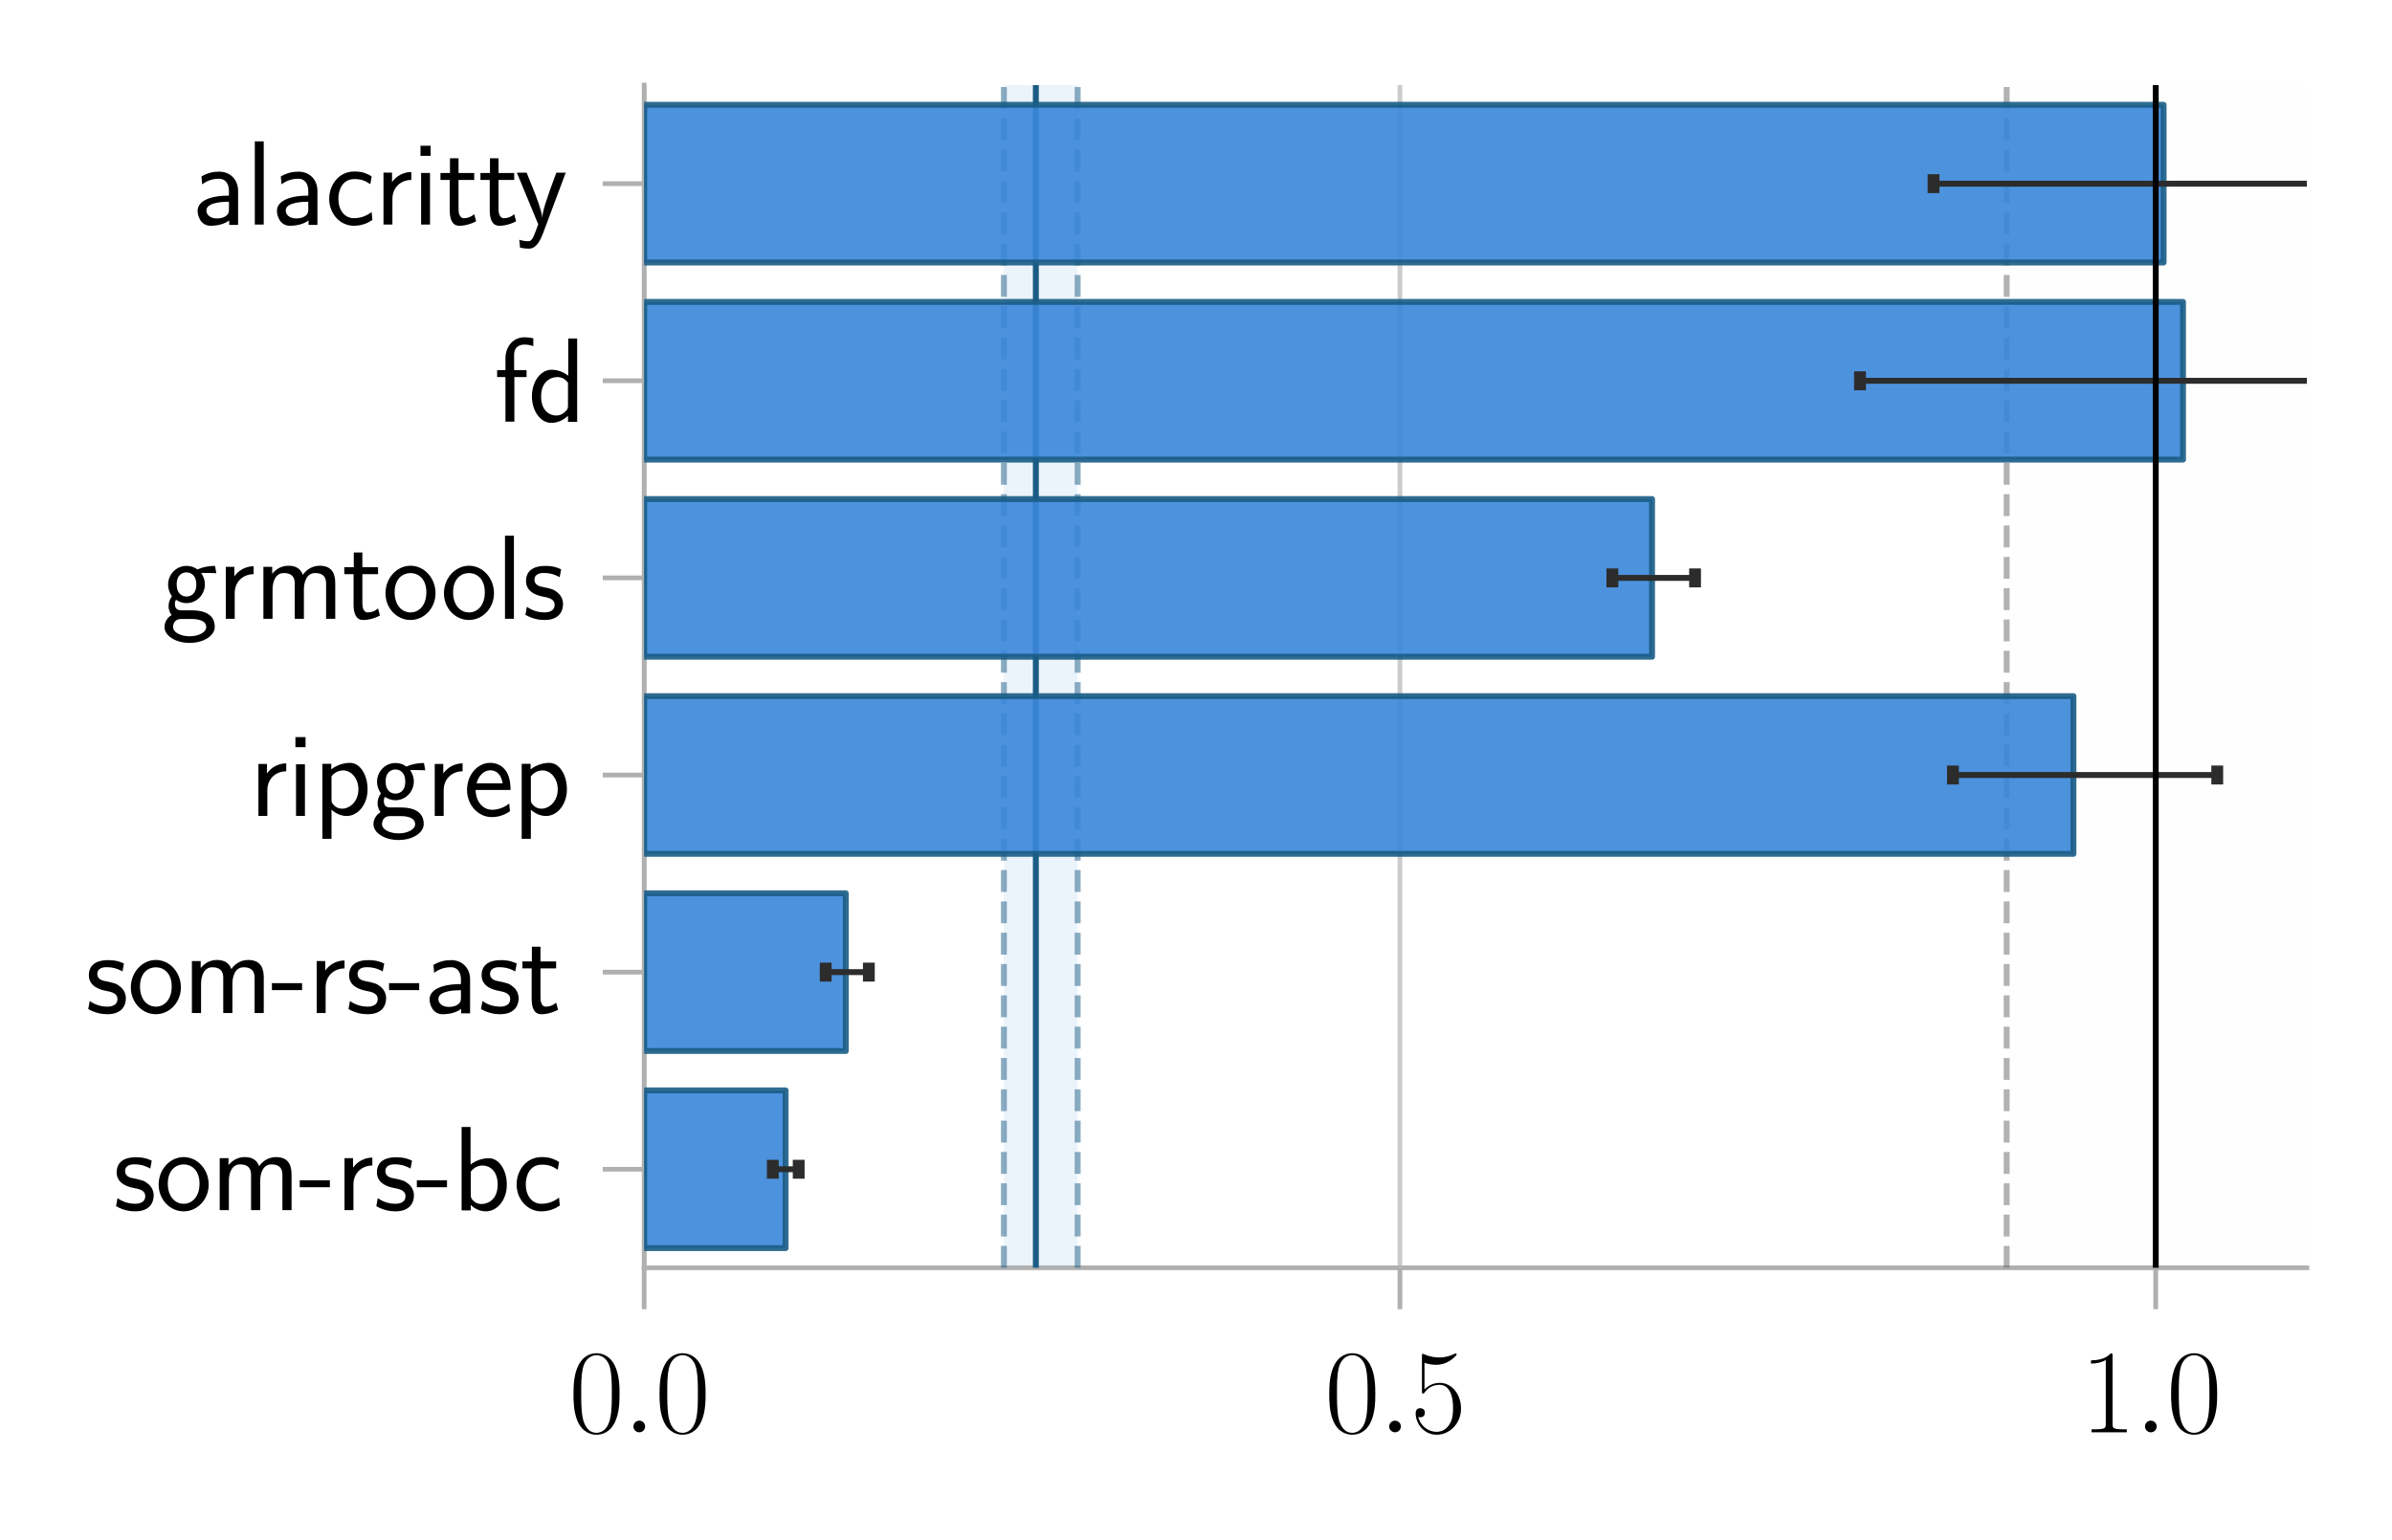<?xml version="1.0" encoding="utf-8" standalone="no"?>
<!DOCTYPE svg PUBLIC "-//W3C//DTD SVG 1.1//EN"
  "http://www.w3.org/Graphics/SVG/1.1/DTD/svg11.dtd">
<svg xmlns:xlink="http://www.w3.org/1999/xlink" width="202.32pt" height="130.32pt" viewBox="0 0 202.32 130.32" xmlns="http://www.w3.org/2000/svg" version="1.1">
 <defs>
  <style type="text/css">*{stroke-linejoin: round; stroke-linecap: butt}</style>
 </defs>
 <g id="figure_1">
  <g id="patch_1">
   <path d="M -0 130.32 
L 202.32 130.32 
L 202.32 0 
L -0 0 
z
" style="fill: #ffffff"/>
  </g>
  <g id="axes_1">
   <g id="patch_2">
    <path d="M 54.484 107.264 
L 195.12 107.264 
L 195.12 7.2 
L 54.484 7.2 
z
" style="fill: #ffffff"/>
   </g>
   <g id="matplotlib.axis_1">
    <g id="xtick_1">
     <g id="line2d_1">
      <path d="M 54.484 107.264 
L 54.484 7.2 
" clip-path="url(#p68d1c974b9)" style="fill: none; stroke: #cccccc; stroke-width: 0.4; stroke-linecap: square"/>
     </g>
     <g id="line2d_2">
      <defs>
       <path id="me428090b7d" d="M 0 0 
L 0 3.5 
" style="stroke: #b0b0b0; stroke-width: 0.4"/>
      </defs>
      <g>
       <use xlink:href="#me428090b7d" x="54.484" y="107.264" style="fill: #b0b0b0; stroke: #b0b0b0; stroke-width: 0.4"/>
      </g>
     </g>
     <g id="text_1">
      <!-- $\mathdefault{0.0}$ -->
      <g transform="translate(48.119 121.183) scale(0.1 -0.1)">
       <defs>
        <path id="CMR17-30" d="M 2688 2025 
C 2688 2416 2682 3080 2413 3591 
C 2176 4039 1798 4198 1466 4198 
C 1158 4198 768 4058 525 3597 
C 269 3118 243 2524 243 2025 
C 243 1661 250 1106 448 619 
C 723 -39 1216 -128 1466 -128 
C 1760 -128 2208 -7 2470 600 
C 2662 1042 2688 1559 2688 2025 
z
M 1466 -26 
C 1056 -26 813 325 723 812 
C 653 1188 653 1738 653 2096 
C 653 2588 653 2997 736 3387 
C 858 3929 1216 4096 1466 4096 
C 1728 4096 2067 3923 2189 3400 
C 2272 3036 2278 2607 2278 2096 
C 2278 1680 2278 1169 2202 792 
C 2067 95 1690 -26 1466 -26 
z
" transform="scale(0.016)"/>
        <path id="CMMI12-3a" d="M 1178 307 
C 1178 492 1024 619 870 619 
C 685 619 557 466 557 313 
C 557 128 710 0 864 0 
C 1050 0 1178 153 1178 307 
z
" transform="scale(0.016)"/>
       </defs>
       <use xlink:href="#CMR17-30" transform="scale(0.996)"/>
       <use xlink:href="#CMMI12-3a" transform="translate(45.69 0) scale(0.996)"/>
       <use xlink:href="#CMR17-30" transform="translate(72.788 0) scale(0.996)"/>
      </g>
     </g>
    </g>
    <g id="xtick_2">
     <g id="line2d_3">
      <path d="M 118.409 107.264 
L 118.409 7.2 
" clip-path="url(#p68d1c974b9)" style="fill: none; stroke: #cccccc; stroke-width: 0.4; stroke-linecap: square"/>
     </g>
     <g id="line2d_4">
      <g>
       <use xlink:href="#me428090b7d" x="118.409" y="107.264" style="fill: #b0b0b0; stroke: #b0b0b0; stroke-width: 0.4"/>
      </g>
     </g>
     <g id="text_2">
      <!-- $\mathdefault{0.5}$ -->
      <g transform="translate(112.044 121.183) scale(0.1 -0.1)">
       <defs>
        <path id="CMR17-35" d="M 730 3692 
C 794 3666 1056 3584 1325 3584 
C 1920 3584 2246 3911 2432 4100 
C 2432 4157 2432 4192 2394 4192 
C 2387 4192 2374 4192 2323 4163 
C 2099 4058 1837 3973 1517 3973 
C 1325 3973 1037 3999 723 4139 
C 653 4171 640 4171 634 4171 
C 602 4171 595 4164 595 4037 
L 595 2203 
C 595 2089 595 2057 659 2057 
C 691 2057 704 2070 736 2114 
C 941 2401 1222 2522 1542 2522 
C 1766 2522 2246 2382 2246 1289 
C 2246 1085 2246 715 2054 421 
C 1894 159 1645 25 1370 25 
C 947 25 518 320 403 814 
C 429 807 480 795 506 795 
C 589 795 749 840 749 1038 
C 749 1210 627 1280 506 1280 
C 358 1280 262 1190 262 1011 
C 262 454 704 -128 1382 -128 
C 2042 -128 2669 440 2669 1264 
C 2669 2030 2170 2624 1549 2624 
C 1222 2624 947 2503 730 2274 
L 730 3692 
z
" transform="scale(0.016)"/>
       </defs>
       <use xlink:href="#CMR17-30" transform="scale(0.996)"/>
       <use xlink:href="#CMMI12-3a" transform="translate(45.69 0) scale(0.996)"/>
       <use xlink:href="#CMR17-35" transform="translate(72.788 0) scale(0.996)"/>
      </g>
     </g>
    </g>
    <g id="xtick_3">
     <g id="line2d_5">
      <path d="M 182.335 107.264 
L 182.335 7.2 
" clip-path="url(#p68d1c974b9)" style="fill: none; stroke: #cccccc; stroke-width: 0.4; stroke-linecap: square"/>
     </g>
     <g id="line2d_6">
      <g>
       <use xlink:href="#me428090b7d" x="182.335" y="107.264" style="fill: #b0b0b0; stroke: #b0b0b0; stroke-width: 0.4"/>
      </g>
     </g>
     <g id="text_3">
      <!-- $\mathdefault{1.0}$ -->
      <g transform="translate(175.97 121.183) scale(0.1 -0.1)">
       <defs>
        <path id="CMR17-31" d="M 1702 4058 
C 1702 4192 1696 4192 1606 4192 
C 1357 3916 979 3827 621 3827 
C 602 3827 570 3827 563 3808 
C 557 3795 557 3782 557 3648 
C 755 3648 1088 3686 1344 3839 
L 1344 461 
C 1344 236 1331 160 781 160 
L 589 160 
L 589 0 
C 896 0 1216 0 1523 0 
C 1830 0 2150 0 2458 0 
L 2458 160 
L 2266 160 
C 1715 160 1702 230 1702 458 
L 1702 4058 
z
" transform="scale(0.016)"/>
       </defs>
       <use xlink:href="#CMR17-31" transform="scale(0.996)"/>
       <use xlink:href="#CMMI12-3a" transform="translate(45.69 0) scale(0.996)"/>
       <use xlink:href="#CMR17-30" transform="translate(72.788 0) scale(0.996)"/>
      </g>
     </g>
    </g>
   </g>
   <g id="matplotlib.axis_2">
    <g id="ytick_1">
     <g id="line2d_7">
      <defs>
       <path id="m1a3fe3e69e" d="M 0 0 
L -3.5 0 
" style="stroke: #b0b0b0; stroke-width: 0.4"/>
      </defs>
      <g>
       <use xlink:href="#m1a3fe3e69e" x="54.484" y="15.539" style="fill: #b0b0b0; stroke: #b0b0b0; stroke-width: 0.4"/>
      </g>
     </g>
     <g id="text_4">
      <!-- alacritty -->
      <g transform="translate(16.305 18.998) scale(0.1 -0.1)">
       <defs>
        <path id="CMSS17-61" d="M 2406 1791 
C 2406 2392 1978 2808 1402 2808 
C 1120 2808 813 2757 461 2553 
L 499 2135 
C 659 2248 934 2432 1395 2432 
C 1722 2432 1920 2180 1920 1782 
L 1920 1536 
C 896 1536 256 1238 256 726 
C 256 461 416 -64 947 -64 
C 1043 -64 1562 -64 1933 217 
L 1933 -19 
L 2406 -19 
L 2406 1791 
z
M 1920 816 
C 1920 701 1920 548 1728 434 
C 1562 325 1350 325 1261 325 
C 941 325 723 511 723 744 
C 723 1211 1722 1211 1920 1211 
L 1920 816 
z
" transform="scale(0.016)"/>
        <path id="CMSS17-6c" d="M 947 4416 
L 474 4416 
L 474 0 
L 947 0 
L 947 4416 
z
" transform="scale(0.016)"/>
        <path id="CMSS17-63" d="M 2464 2541 
C 2464 2585 2170 2714 2093 2739 
C 1882 2816 1613 2816 1542 2816 
C 710 2816 211 2093 211 1363 
C 211 595 768 -64 1517 -64 
C 1946 -64 2253 76 2502 242 
L 2464 664 
C 2189 453 1869 337 1523 337 
C 1024 337 698 774 698 1369 
C 698 1831 909 2414 1549 2414 
C 1901 2414 2099 2343 2394 2145 
L 2464 2541 
z
" transform="scale(0.016)"/>
        <path id="CMSS17-72" d="M 954 1363 
C 954 1965 1395 2368 1958 2368 
L 1958 2789 
C 1549 2789 1165 2585 934 2253 
L 934 2758 
L 480 2758 
L 480 0 
L 954 0 
L 954 1363 
z
" transform="scale(0.016)"/>
        <path id="CMSS17-69" d="M 979 4183 
L 442 4183 
L 442 3648 
L 979 3648 
L 979 4183 
z
M 947 2739 
L 474 2739 
L 474 0 
L 947 0 
L 947 2739 
z
" transform="scale(0.016)"/>
        <path id="CMSS17-74" d="M 1069 2368 
L 1901 2368 
L 1901 2737 
L 1069 2737 
L 1069 3520 
L 614 3520 
L 614 2737 
L 109 2737 
L 109 2368 
L 602 2368 
L 602 749 
C 602 384 685 -64 1107 -64 
C 1427 -64 1722 25 2003 172 
L 1901 548 
C 1747 414 1562 337 1363 337 
C 1082 337 1069 696 1069 856 
L 1069 2368 
z
" transform="scale(0.016)"/>
        <path id="CMSS17-79" d="M 2675 2752 
L 2176 2752 
C 1632 1294 1446 702 1434 383 
L 1427 383 
C 1408 696 1126 1460 902 2007 
L 602 2752 
L 83 2752 
L 1216 13 
C 1146 -178 1043 -465 1011 -529 
C 870 -885 774 -885 672 -885 
C 646 -885 442 -885 211 -809 
L 250 -1229 
C 410 -1261 570 -1280 685 -1280 
C 845 -1280 1165 -1280 1459 -497 
L 2675 2752 
z
" transform="scale(0.016)"/>
       </defs>
       <use xlink:href="#CMSS17-61" transform="scale(0.996)"/>
       <use xlink:href="#CMSS17-6c" transform="translate(44.922 0) scale(0.996)"/>
       <use xlink:href="#CMSS17-61" transform="translate(67.103 0) scale(0.996)"/>
       <use xlink:href="#CMSS17-63" transform="translate(112.025 0) scale(0.996)"/>
       <use xlink:href="#CMSS17-72" transform="translate(153.663 0) scale(0.996)"/>
       <use xlink:href="#CMSS17-69" transform="translate(185.573 0) scale(0.996)"/>
       <use xlink:href="#CMSS17-74" transform="translate(207.754 0) scale(0.996)"/>
       <use xlink:href="#CMSS17-74" transform="translate(241.585 0) scale(0.996)"/>
       <use xlink:href="#CMSS17-79" transform="translate(272.815 0) scale(0.996)"/>
      </g>
     </g>
    </g>
    <g id="ytick_2">
     <g id="line2d_8">
      <g>
       <use xlink:href="#m1a3fe3e69e" x="54.484" y="32.216" style="fill: #b0b0b0; stroke: #b0b0b0; stroke-width: 0.4"/>
      </g>
     </g>
     <g id="text_5">
      <!-- fd -->
      <g transform="translate(41.793 35.675) scale(0.1 -0.1)">
       <defs>
        <path id="CMSS17-66" d="M 1075 2368 
L 1722 2368 
L 1722 2737 
L 1062 2737 
L 1062 3559 
C 1062 4014 1408 4092 1606 4092 
C 1670 4092 1850 4092 2080 4009 
L 2080 4429 
C 1933 4461 1754 4480 1613 4480 
C 1018 4480 602 3993 602 3359 
L 602 2737 
L 160 2737 
L 160 2368 
L 602 2368 
L 602 0 
L 1075 0 
L 1075 2368 
z
" transform="scale(0.016)"/>
        <path id="CMSS17-64" d="M 2611 4416 
L 2138 4416 
L 2138 2438 
C 1939 2603 1613 2756 1254 2756 
C 672 2756 211 2131 211 1347 
C 211 562 666 -64 1235 -64 
C 1677 -64 1971 172 2125 306 
L 2125 -13 
L 2611 -13 
L 2611 4416 
z
M 2125 836 
C 2125 747 2125 653 1926 482 
C 1798 375 1645 325 1498 325 
C 1152 325 698 576 698 1340 
C 698 2134 1210 2368 1562 2368 
C 1798 2368 1990 2254 2125 2065 
L 2125 836 
z
" transform="scale(0.016)"/>
       </defs>
       <use xlink:href="#CMSS17-66" transform="scale(0.996)"/>
       <use xlink:href="#CMSS17-64" transform="translate(28.627 0) scale(0.996)"/>
      </g>
     </g>
    </g>
    <g id="ytick_3">
     <g id="line2d_9">
      <g>
       <use xlink:href="#m1a3fe3e69e" x="54.484" y="48.893" style="fill: #b0b0b0; stroke: #b0b0b0; stroke-width: 0.4"/>
      </g>
     </g>
     <g id="text_6">
      <!-- grmtools -->
      <g transform="translate(13.648 52.353) scale(0.1 -0.1)">
       <defs>
        <path id="CMSS17-67" d="M 2848 2808 
C 2483 2808 2170 2738 1914 2617 
C 1702 2777 1485 2808 1338 2808 
C 781 2808 358 2349 358 1814 
C 358 1468 550 1207 563 1195 
C 448 1035 384 863 384 672 
C 384 448 474 289 544 200 
C 211 -3 166 -314 166 -435 
C 166 -898 749 -1280 1498 -1280 
C 2253 -1280 2835 -898 2835 -428 
C 2835 448 1856 448 1587 448 
L 1069 448 
C 973 448 717 448 717 791 
C 717 921 774 1004 781 1010 
C 877 940 1075 832 1338 832 
C 1869 832 2310 1278 2310 1827 
C 2310 2132 2170 2355 2112 2432 
L 2131 2432 
C 2150 2432 2419 2432 2515 2432 
C 2720 2432 2739 2429 2918 2419 
L 2848 2808 
z
M 1338 1182 
C 1120 1182 813 1315 813 1823 
C 813 2375 1165 2464 1331 2464 
C 1549 2464 1856 2331 1856 1823 
C 1856 1271 1504 1182 1338 1182 
z
M 1581 -10 
C 1734 -10 2381 -10 2381 -442 
C 2381 -714 1984 -929 1504 -929 
C 1018 -929 621 -720 621 -435 
C 621 -403 621 -10 1062 -10 
L 1581 -10 
z
" transform="scale(0.016)"/>
        <path id="CMSS17-6d" d="M 4288 1877 
C 4288 2308 4179 2816 3462 2816 
C 2982 2816 2694 2516 2566 2331 
C 2451 2670 2182 2816 1798 2816 
C 1363 2816 1088 2568 941 2389 
L 941 2758 
L 474 2758 
L 474 0 
L 960 0 
L 960 1559 
C 960 1939 1101 2428 1555 2428 
C 2138 2428 2138 2016 2138 1829 
L 2138 0 
L 2624 0 
L 2624 1559 
C 2624 1939 2765 2428 3219 2428 
C 3802 2428 3802 2016 3802 1829 
L 3802 0 
L 4288 0 
L 4288 1877 
z
" transform="scale(0.016)"/>
        <path id="CMSS17-6f" d="M 2829 1356 
C 2829 2176 2221 2816 1504 2816 
C 768 2816 173 2157 173 1356 
C 173 544 787 -64 1498 -64 
C 2227 -64 2829 563 2829 1356 
z
M 1504 337 
C 1050 337 659 709 659 1408 
C 659 2151 1114 2427 1498 2427 
C 1914 2427 2342 2126 2342 1408 
C 2342 683 1926 337 1504 337 
z
" transform="scale(0.016)"/>
        <path id="CMSS17-73" d="M 2061 2627 
C 1683 2807 1389 2807 1197 2807 
C 742 2807 198 2648 198 2003 
C 198 1359 902 1218 1094 1179 
C 1389 1122 1715 1058 1715 740 
C 1715 337 1254 337 1171 337 
C 915 337 563 407 243 638 
L 166 210 
C 531 0 883 -64 1178 -64 
C 1965 -64 2163 416 2163 781 
C 2163 1094 1984 1305 1862 1401 
C 1651 1568 1574 1587 1050 1696 
C 960 1709 646 1779 646 2066 
C 646 2432 1050 2432 1139 2432 
C 1555 2432 1811 2303 1984 2208 
L 2061 2627 
z
" transform="scale(0.016)"/>
       </defs>
       <use xlink:href="#CMSS17-67" transform="scale(0.996)"/>
       <use xlink:href="#CMSS17-72" transform="translate(46.844 0) scale(0.996)"/>
       <use xlink:href="#CMSS17-6d" transform="translate(78.753 0) scale(0.996)"/>
       <use xlink:href="#CMSS17-74" transform="translate(152.983 0) scale(0.996)"/>
       <use xlink:href="#CMSS17-6f" transform="translate(186.814 0) scale(0.996)"/>
       <use xlink:href="#CMSS17-6f" transform="translate(236.26 0) scale(0.996)"/>
       <use xlink:href="#CMSS17-6c" transform="translate(283.104 0) scale(0.996)"/>
       <use xlink:href="#CMSS17-73" transform="translate(305.285 0) scale(0.996)"/>
      </g>
     </g>
    </g>
    <g id="ytick_4">
     <g id="line2d_10">
      <g>
       <use xlink:href="#m1a3fe3e69e" x="54.484" y="65.571" style="fill: #b0b0b0; stroke: #b0b0b0; stroke-width: 0.4"/>
      </g>
     </g>
     <g id="text_7">
      <!-- ripgrep -->
      <g transform="translate(21.092 69.03) scale(0.1 -0.1)">
       <defs>
        <path id="CMSS17-70" d="M 966 333 
C 1178 129 1466 -5 1773 -5 
C 2368 -5 2880 603 2880 1412 
C 2880 2159 2496 2816 1946 2816 
C 1626 2816 1242 2702 954 2472 
L 954 2765 
L 480 2765 
L 480 -1216 
L 966 -1216 
L 966 333 
z
M 966 2100 
C 1018 2176 1235 2415 1587 2415 
C 2035 2415 2394 1960 2394 1412 
C 2394 787 1958 384 1530 384 
C 1402 384 1267 415 1139 523 
C 966 674 966 768 966 857 
L 966 2100 
z
" transform="scale(0.016)"/>
        <path id="CMSS17-65" d="M 2502 1377 
C 2502 1590 2490 2003 2285 2345 
C 2061 2713 1696 2816 1421 2816 
C 755 2816 192 2188 192 1375 
C 192 582 774 -64 1510 -64 
C 1798 -64 2150 19 2470 248 
C 2470 274 2458 414 2451 420 
C 2451 433 2432 630 2432 656 
C 2125 407 1773 325 1517 325 
C 1107 325 666 667 646 1377 
L 2502 1377 
z
M 698 1728 
C 781 2084 1062 2421 1421 2421 
C 1517 2421 1965 2421 2080 1728 
L 698 1728 
z
" transform="scale(0.016)"/>
       </defs>
       <use xlink:href="#CMSS17-72" transform="scale(0.996)"/>
       <use xlink:href="#CMSS17-69" transform="translate(31.91 0) scale(0.996)"/>
       <use xlink:href="#CMSS17-70" transform="translate(54.09 0) scale(0.996)"/>
       <use xlink:href="#CMSS17-67" transform="translate(102.295 0) scale(0.996)"/>
       <use xlink:href="#CMSS17-72" transform="translate(149.139 0) scale(0.996)"/>
       <use xlink:href="#CMSS17-65" transform="translate(181.049 0) scale(0.996)"/>
       <use xlink:href="#CMSS17-70" transform="translate(222.688 0) scale(0.996)"/>
      </g>
     </g>
    </g>
    <g id="ytick_5">
     <g id="line2d_11">
      <g>
       <use xlink:href="#m1a3fe3e69e" x="54.484" y="82.248" style="fill: #b0b0b0; stroke: #b0b0b0; stroke-width: 0.4"/>
      </g>
     </g>
     <g id="text_8">
      <!-- som-rs-ast -->
      <g transform="translate(7.2 85.707) scale(0.1 -0.1)">
       <defs>
        <path id="CMSS17-2d" d="M 1664 1216 
L 1664 1585 
L 64 1585 
L 64 1216 
L 1664 1216 
z
" transform="scale(0.016)"/>
       </defs>
       <use xlink:href="#CMSS17-73" transform="scale(0.996)"/>
       <use xlink:href="#CMSS17-6f" transform="translate(35.914 0) scale(0.996)"/>
       <use xlink:href="#CMSS17-6d" transform="translate(82.757 0) scale(0.996)"/>
       <use xlink:href="#CMSS17-2d" transform="translate(156.986 0) scale(0.996)"/>
       <use xlink:href="#CMSS17-72" transform="translate(188.216 0) scale(0.996)"/>
       <use xlink:href="#CMSS17-73" transform="translate(220.125 0) scale(0.996)"/>
       <use xlink:href="#CMSS17-2d" transform="translate(256.039 0) scale(0.996)"/>
       <use xlink:href="#CMSS17-61" transform="translate(287.268 0) scale(0.996)"/>
       <use xlink:href="#CMSS17-73" transform="translate(332.19 0) scale(0.996)"/>
       <use xlink:href="#CMSS17-74" transform="translate(368.103 0) scale(0.996)"/>
      </g>
     </g>
    </g>
    <g id="ytick_6">
     <g id="line2d_12">
      <g>
       <use xlink:href="#m1a3fe3e69e" x="54.484" y="98.926" style="fill: #b0b0b0; stroke: #b0b0b0; stroke-width: 0.4"/>
      </g>
     </g>
     <g id="text_9">
      <!-- som-rs-bc -->
      <g transform="translate(9.552 102.385) scale(0.1 -0.1)">
       <defs>
        <path id="CMSS17-62" d="M 954 4416 
L 480 4416 
L 480 -13 
L 966 -13 
L 966 274 
C 1210 38 1504 -64 1766 -64 
C 2381 -64 2880 549 2880 1352 
C 2880 2086 2496 2756 1926 2756 
C 1523 2756 1165 2591 954 2419 
L 954 4416 
z
M 966 2046 
C 1107 2222 1306 2368 1587 2368 
C 1965 2368 2394 2097 2394 1352 
C 2394 558 1882 325 1530 325 
C 1402 325 1267 356 1139 464 
C 966 615 966 709 966 797 
L 966 2046 
z
" transform="scale(0.016)"/>
       </defs>
       <use xlink:href="#CMSS17-73" transform="scale(0.996)"/>
       <use xlink:href="#CMSS17-6f" transform="translate(35.914 0) scale(0.996)"/>
       <use xlink:href="#CMSS17-6d" transform="translate(82.757 0) scale(0.996)"/>
       <use xlink:href="#CMSS17-2d" transform="translate(156.986 0) scale(0.996)"/>
       <use xlink:href="#CMSS17-72" transform="translate(188.216 0) scale(0.996)"/>
       <use xlink:href="#CMSS17-73" transform="translate(220.125 0) scale(0.996)"/>
       <use xlink:href="#CMSS17-2d" transform="translate(256.039 0) scale(0.996)"/>
       <use xlink:href="#CMSS17-62" transform="translate(287.268 0) scale(0.996)"/>
       <use xlink:href="#CMSS17-63" transform="translate(338.075 0) scale(0.996)"/>
      </g>
     </g>
    </g>
   </g>
   <g id="patch_3">
    <path d="M 169.727 107.264 
L 196.322 107.264 
L 196.322 7.2 
L 169.727 7.2 
z
" clip-path="url(#p68d1c974b9)" style="fill: #808080; opacity: 0.01"/>
   </g>
   <g id="patch_4">
    <path d="M 84.91 107.264 
L 91.153 107.264 
L 91.153 7.2 
L 84.91 7.2 
z
" clip-path="url(#p68d1c974b9)" style="fill: #3a87d9; opacity: 0.1"/>
   </g>
   <g id="patch_5">
    <path d="M 54.484 107.264 
L 54.484 7.2 
" style="fill: none; stroke: #b0b0b0; stroke-width: 0.4; stroke-linejoin: miter; stroke-linecap: square"/>
   </g>
   <g id="patch_6">
    <path d="M 54.484 107.264 
L 195.12 107.264 
" style="fill: none; stroke: #b0b0b0; stroke-width: 0.4; stroke-linejoin: miter; stroke-linecap: square"/>
   </g>
   <g id="line2d_13">
    <path d="M 169.727 107.264 
L 169.727 7.2 
" clip-path="url(#p68d1c974b9)" style="fill: none; stroke-dasharray: 1.85,0.8; stroke-dashoffset: 0; stroke: #666666; stroke-opacity: 0.5; stroke-width: 0.5"/>
   </g>
   <g id="line2d_14">
    <path d="M 196.322 107.264 
L 196.322 7.2 
" clip-path="url(#p68d1c974b9)" style="fill: none; stroke-dasharray: 1.85,0.8; stroke-dashoffset: 0; stroke: #666666; stroke-opacity: 0.5; stroke-width: 0.5"/>
   </g>
   <g id="line2d_15">
    <path d="M 84.91 107.264 
L 84.91 7.2 
" clip-path="url(#p68d1c974b9)" style="fill: none; stroke-dasharray: 1.85,0.8; stroke-dashoffset: 0; stroke: #1a5c85; stroke-opacity: 0.5; stroke-width: 0.5"/>
   </g>
   <g id="line2d_16">
    <path d="M 91.153 107.264 
L 91.153 7.2 
" clip-path="url(#p68d1c974b9)" style="fill: none; stroke-dasharray: 1.85,0.8; stroke-dashoffset: 0; stroke: #1a5c85; stroke-opacity: 0.5; stroke-width: 0.5"/>
   </g>
   <g id="line2d_17">
    <path d="M 87.613 107.264 
L 87.613 7.2 
" clip-path="url(#p68d1c974b9)" style="fill: none; stroke: #1a5c85; stroke-width: 0.5; stroke-linecap: square"/>
   </g>
   <g id="patch_7">
    <path d="M 54.484 8.868 
L 183.003 8.868 
L 183.003 22.21 
L 54.484 22.21 
z
" clip-path="url(#p68d1c974b9)" style="fill: #3a87d9; opacity: 0.9; stroke: #1a5c85; stroke-width: 0.5; stroke-linejoin: miter"/>
   </g>
   <g id="patch_8">
    <path d="M 54.484 25.545 
L 184.643 25.545 
L 184.643 38.887 
L 54.484 38.887 
z
" clip-path="url(#p68d1c974b9)" style="fill: #3a87d9; opacity: 0.9; stroke: #1a5c85; stroke-width: 0.5; stroke-linejoin: miter"/>
   </g>
   <g id="patch_9">
    <path d="M 54.484 42.223 
L 139.734 42.223 
L 139.734 55.564 
L 54.484 55.564 
z
" clip-path="url(#p68d1c974b9)" style="fill: #3a87d9; opacity: 0.9; stroke: #1a5c85; stroke-width: 0.5; stroke-linejoin: miter"/>
   </g>
   <g id="patch_10">
    <path d="M 54.484 58.9 
L 175.376 58.9 
L 175.376 72.242 
L 54.484 72.242 
z
" clip-path="url(#p68d1c974b9)" style="fill: #3a87d9; opacity: 0.9; stroke: #1a5c85; stroke-width: 0.5; stroke-linejoin: miter"/>
   </g>
   <g id="patch_11">
    <path d="M 54.484 75.577 
L 71.538 75.577 
L 71.538 88.919 
L 54.484 88.919 
z
" clip-path="url(#p68d1c974b9)" style="fill: #3a87d9; opacity: 0.9; stroke: #1a5c85; stroke-width: 0.5; stroke-linejoin: miter"/>
   </g>
   <g id="patch_12">
    <path d="M 54.484 92.255 
L 66.449 92.255 
L 66.449 105.597 
L 54.484 105.597 
z
" clip-path="url(#p68d1c974b9)" style="fill: #3a87d9; opacity: 0.9; stroke: #1a5c85; stroke-width: 0.5; stroke-linejoin: miter"/>
   </g>
   <g id="LineCollection_1">
    <path d="M 163.542 15.539 
L 203.32 15.539 
" clip-path="url(#p68d1c974b9)" style="fill: none; stroke: #2c2c2c; stroke-width: 0.5"/>
   </g>
   <g id="line2d_18">
    <defs>
     <path id="mcfef137785" d="M 0 0.8 
L 0 -0.8 
" style="stroke: #2c2c2c"/>
    </defs>
    <g clip-path="url(#p68d1c974b9)">
     <use xlink:href="#mcfef137785" x="163.542" y="15.539" style="fill: #2c2c2c; stroke: #2c2c2c"/>
    </g>
   </g>
   <g id="line2d_19">
    <g clip-path="url(#p68d1c974b9)">
     <use xlink:href="#mcfef137785" x="209.955" y="15.539" style="fill: #2c2c2c; stroke: #2c2c2c"/>
    </g>
   </g>
   <g id="LineCollection_2">
    <path d="M 157.323 32.216 
L 203.32 32.216 
" clip-path="url(#p68d1c974b9)" style="fill: none; stroke: #2c2c2c; stroke-width: 0.5"/>
   </g>
   <g id="line2d_20">
    <g clip-path="url(#p68d1c974b9)">
     <use xlink:href="#mcfef137785" x="157.323" y="32.216" style="fill: #2c2c2c; stroke: #2c2c2c"/>
    </g>
   </g>
   <g id="line2d_21">
    <g clip-path="url(#p68d1c974b9)">
     <use xlink:href="#mcfef137785" x="227.56" y="32.216" style="fill: #2c2c2c; stroke: #2c2c2c"/>
    </g>
   </g>
   <g id="LineCollection_3">
    <path d="M 136.377 48.893 
L 143.371 48.893 
" clip-path="url(#p68d1c974b9)" style="fill: none; stroke: #2c2c2c; stroke-width: 0.5"/>
   </g>
   <g id="line2d_22">
    <g clip-path="url(#p68d1c974b9)">
     <use xlink:href="#mcfef137785" x="136.377" y="48.893" style="fill: #2c2c2c; stroke: #2c2c2c"/>
    </g>
   </g>
   <g id="line2d_23">
    <g clip-path="url(#p68d1c974b9)">
     <use xlink:href="#mcfef137785" x="143.371" y="48.893" style="fill: #2c2c2c; stroke: #2c2c2c"/>
    </g>
   </g>
   <g id="LineCollection_4">
    <path d="M 165.182 65.571 
L 187.539 65.571 
" clip-path="url(#p68d1c974b9)" style="fill: none; stroke: #2c2c2c; stroke-width: 0.5"/>
   </g>
   <g id="line2d_24">
    <g clip-path="url(#p68d1c974b9)">
     <use xlink:href="#mcfef137785" x="165.182" y="65.571" style="fill: #2c2c2c; stroke: #2c2c2c"/>
    </g>
   </g>
   <g id="line2d_25">
    <g clip-path="url(#p68d1c974b9)">
     <use xlink:href="#mcfef137785" x="187.539" y="65.571" style="fill: #2c2c2c; stroke: #2c2c2c"/>
    </g>
   </g>
   <g id="LineCollection_5">
    <path d="M 69.839 82.248 
L 73.489 82.248 
" clip-path="url(#p68d1c974b9)" style="fill: none; stroke: #2c2c2c; stroke-width: 0.5"/>
   </g>
   <g id="line2d_26">
    <g clip-path="url(#p68d1c974b9)">
     <use xlink:href="#mcfef137785" x="69.839" y="82.248" style="fill: #2c2c2c; stroke: #2c2c2c"/>
    </g>
   </g>
   <g id="line2d_27">
    <g clip-path="url(#p68d1c974b9)">
     <use xlink:href="#mcfef137785" x="73.489" y="82.248" style="fill: #2c2c2c; stroke: #2c2c2c"/>
    </g>
   </g>
   <g id="LineCollection_6">
    <path d="M 65.367 98.926 
L 67.555 98.926 
" clip-path="url(#p68d1c974b9)" style="fill: none; stroke: #2c2c2c; stroke-width: 0.5"/>
   </g>
   <g id="line2d_28">
    <g clip-path="url(#p68d1c974b9)">
     <use xlink:href="#mcfef137785" x="65.367" y="98.926" style="fill: #2c2c2c; stroke: #2c2c2c"/>
    </g>
   </g>
   <g id="line2d_29">
    <g clip-path="url(#p68d1c974b9)">
     <use xlink:href="#mcfef137785" x="67.555" y="98.926" style="fill: #2c2c2c; stroke: #2c2c2c"/>
    </g>
   </g>
   <g id="line2d_30">
    <path d="M 182.335 107.264 
L 182.335 7.2 
" clip-path="url(#p68d1c974b9)" style="fill: none; stroke: #000000; stroke-width: 0.5; stroke-linecap: square"/>
   </g>
  </g>
 </g>
 <defs>
  <clipPath id="p68d1c974b9">
   <rect x="54.484" y="7.2" width="140.636" height="100.064"/>
  </clipPath>
 </defs>
</svg>
